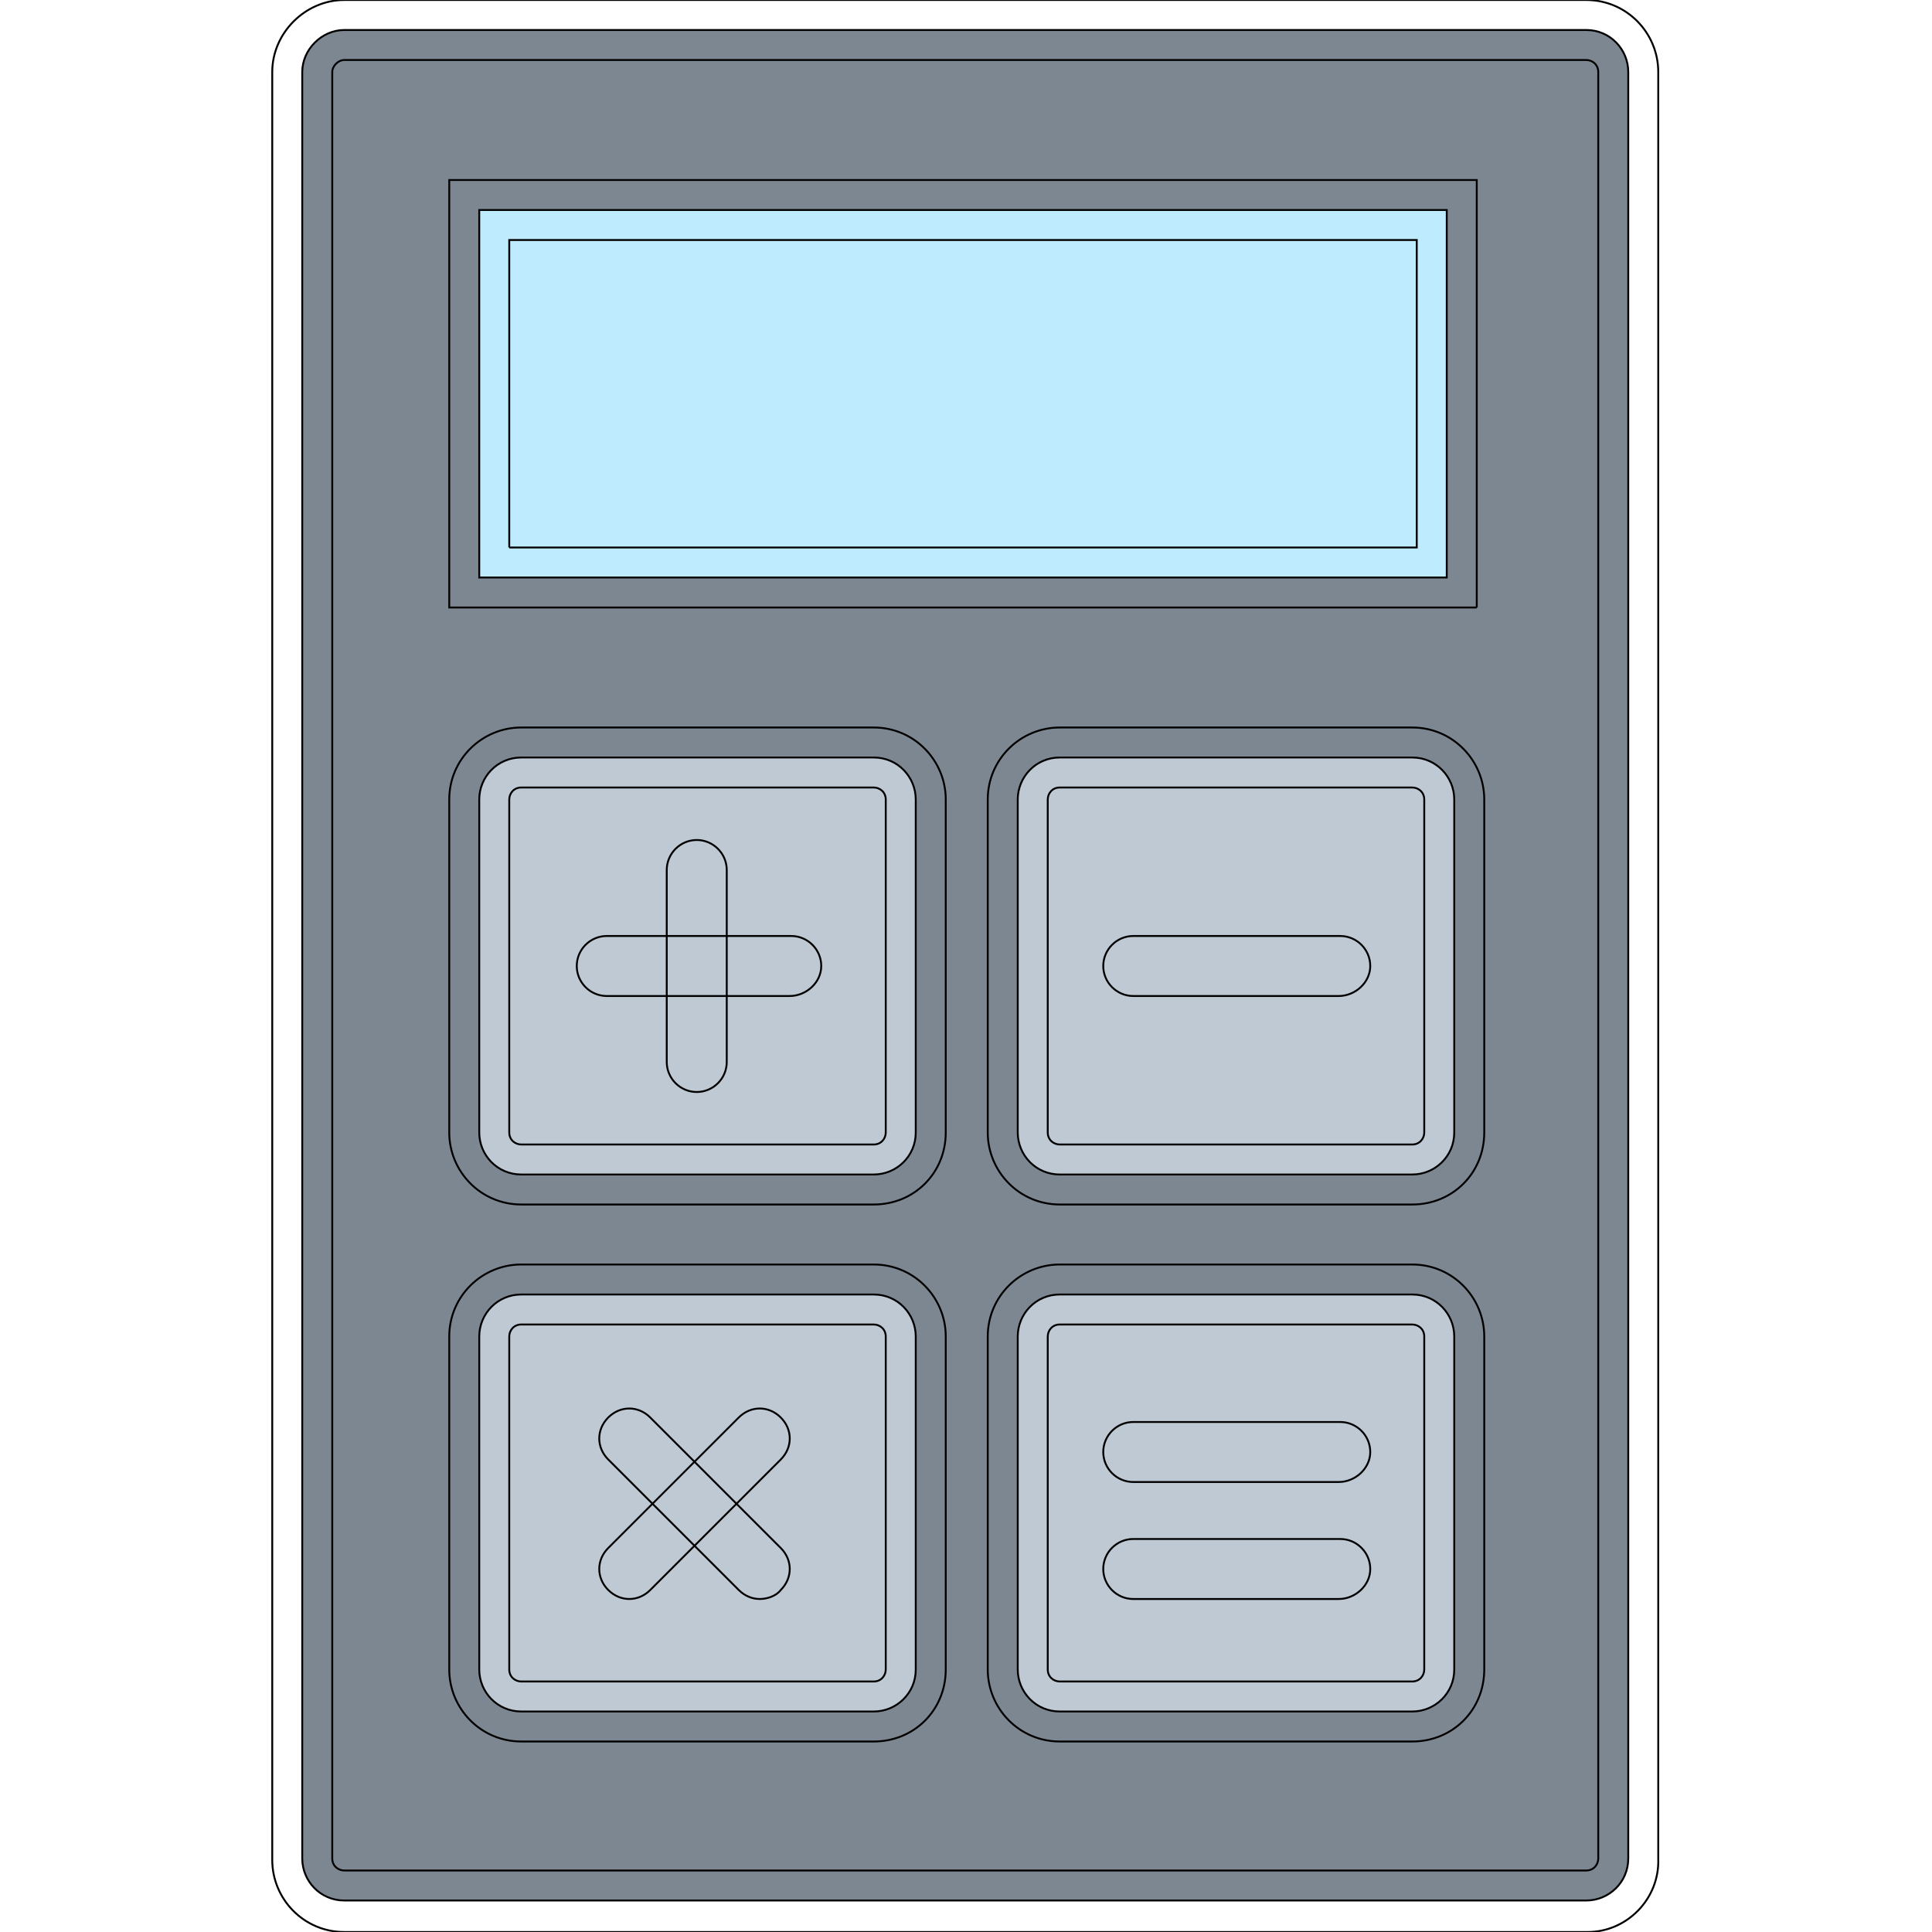 <!DOCTYPE svg PUBLIC "-//W3C//DTD SVG 1.1//EN" "http://www.w3.org/Graphics/SVG/1.1/DTD/svg11.dtd">

<!-- Uploaded to: SVG Repo, www.svgrepo.com, Transformed by: SVG Repo Mixer Tools -->
<svg width="24px" height="24px" viewBox="0 0 1024 1024" class="icon" version="1.1" xmlns="http://www.w3.org/2000/svg" fill="#000000" stroke="#000000">

<g id="SVGRepo_bgCarrier" stroke-width="0"/>

<g id="SVGRepo_tracerCarrier" stroke-linecap="round" stroke-linejoin="round"/>

<g id="SVGRepo_iconCarrier">

<path d="M182.46 15.901h658.286c12.72 0 22.261 10.335 22.261 22.261v946.882c0 12.72-10.335 22.261-22.261 22.261H182.46c-12.72 0-22.261-10.335-22.261-22.261V38.161C160.199 26.236 170.534 15.901 182.46 15.901z" fill="#7D8792"/>

<path d="M841.54 1024H182.46c-21.466 0-38.161-17.491-38.161-38.161V38.161C144.298 17.491 161.789 0 182.46 0h658.286c21.466 0 38.161 17.491 38.161 38.161v946.882c0.795 21.466-16.696 38.957-37.366 38.957zM182.46 31.801c-3.18 0-6.36 3.18-6.36 6.36v946.882c0 3.975 3.18 6.36 6.36 6.36h658.286c3.975 0 6.36-3.18 6.36-6.36V38.161c0-3.975-3.18-6.36-6.36-6.36H182.46z" fill=""/>

<path d="M254.012 111.304h512.795v194.783H254.012z" fill="#BFEBFF"/>

<path d="M782.708 321.988H238.112V95.404h544.596v226.584z m-512.795-31.801h480.994V127.205H269.913v162.981z" fill=""/>

<path d="M276.273 401.491h186.832c12.72 0 22.261 10.335 22.261 22.261v176.497c0 12.72-10.335 22.261-22.261 22.261H276.273c-12.72 0-22.261-10.335-22.261-22.261V423.752c0-11.925 9.54-22.261 22.261-22.261z" fill="#BEC9D4"/>

<path d="M463.106 638.41H276.273c-21.466 0-38.161-17.491-38.161-38.161V423.752c0-21.466 17.491-38.161 38.161-38.161h186.832c21.466 0 38.161 17.491 38.161 38.161v176.497c0 21.466-16.696 38.161-38.161 38.161zM276.273 417.391c-3.975 0-6.36 3.18-6.36 6.36v176.497c0 3.975 3.18 6.36 6.36 6.36h186.832c3.975 0 6.36-3.18 6.36-6.36V423.752c0-3.975-3.18-6.36-6.36-6.36H276.273z" fill=""/>

<path d="M561.689 401.491H748.522c12.72 0 22.261 10.335 22.261 22.261v176.497c0 12.72-10.335 22.261-22.261 22.261H561.689c-12.72 0-22.261-10.335-22.261-22.261V423.752c0-11.925 9.54-22.261 22.261-22.261z" fill="#BEC9D4"/>

<path d="M748.522 638.41H561.689c-21.466 0-38.161-17.491-38.161-38.161V423.752c0-21.466 17.491-38.161 38.161-38.161H748.522c21.466 0 38.161 17.491 38.161 38.161v176.497c0 21.466-16.696 38.161-38.161 38.161zM561.689 417.391c-3.975 0-6.36 3.18-6.36 6.36v176.497c0 3.975 3.18 6.36 6.36 6.36H748.522c3.975 0 6.36-3.18 6.36-6.36V423.752c0-3.975-3.18-6.36-6.36-6.36H561.689z" fill=""/>

<path d="M561.689 686.112H748.522c12.72 0 22.261 10.335 22.261 22.261v176.497c0 12.72-10.335 22.261-22.261 22.261H561.689c-12.72 0-22.261-10.335-22.261-22.261V708.373c0-11.925 9.54-22.261 22.261-22.261z" fill="#BEC9D4"/>

<path d="M748.522 923.031H561.689c-21.466 0-38.161-17.491-38.161-38.161V708.373c0-21.466 17.491-38.161 38.161-38.161H748.522c21.466 0 38.161 17.491 38.161 38.161v176.497c0 21.466-16.696 38.161-38.161 38.161zM561.689 702.012c-3.975 0-6.36 3.18-6.36 6.36v176.497c0 3.975 3.18 6.36 6.36 6.36H748.522c3.975 0 6.36-3.18 6.36-6.36V708.373c0-3.975-3.18-6.36-6.36-6.36H561.689z" fill=""/>

<path d="M276.273 686.112h186.832c12.72 0 22.261 10.335 22.261 22.261v176.497c0 12.72-10.335 22.261-22.261 22.261H276.273c-12.72 0-22.261-10.335-22.261-22.261V708.373c0-11.925 9.54-22.261 22.261-22.261z" fill="#BEC9D4"/>

<path d="M463.106 923.031H276.273c-21.466 0-38.161-17.491-38.161-38.161V708.373c0-21.466 17.491-38.161 38.161-38.161h186.832c21.466 0 38.161 17.491 38.161 38.161v176.497c0 21.466-16.696 38.161-38.161 38.161zM276.273 702.012c-3.975 0-6.36 3.18-6.36 6.36v176.497c0 3.975 3.18 6.36 6.36 6.36h186.832c3.975 0 6.36-3.18 6.36-6.36V708.373c0-3.975-3.18-6.36-6.36-6.36H276.273zM369.292 578.783c-8.745 0-15.901-7.155-15.901-15.901V461.118c0-8.745 7.155-15.901 15.901-15.901s15.901 7.155 15.901 15.901v101.764c0 8.745-7.155 15.901-15.901 15.901z" fill=""/>

<path d="M418.584 527.901H321.59c-8.745 0-15.901-7.155-15.901-15.901s7.155-15.901 15.901-15.901h97.789c8.745 0 15.901 7.155 15.901 15.901s-7.95 15.901-16.696 15.901z" fill=""/>

<path d="M402.683 847.503c-3.975 0-7.95-1.59-11.13-4.77l-69.168-69.168c-6.36-6.36-6.36-15.901 0-22.261 6.36-6.36 15.901-6.36 22.261 0l69.168 69.168c6.36 6.36 6.36 15.901 0 22.261-2.385 3.18-7.155 4.77-11.13 4.77z" fill=""/>

<path d="M333.516 847.503c-3.975 0-7.95-1.59-11.13-4.77-6.36-6.36-6.36-15.901 0-22.261l69.168-69.168c6.36-6.36 15.901-6.36 22.261 0 6.36 6.36 6.36 15.901 0 22.261l-69.168 69.168c-3.18 3.18-7.155 4.77-11.13 4.77z" fill=""/>

<path d="M709.565 527.901H600.646c-8.745 0-15.901-7.155-15.901-15.901s7.155-15.901 15.901-15.901h109.714c8.745 0 15.901 7.155 15.901 15.901s-7.95 15.901-16.696 15.901z" fill=""/>

<path d="M709.565 785.491H600.646c-8.745 0-15.901-7.155-15.901-15.901s7.155-15.901 15.901-15.901h109.714c8.745 0 15.901 7.155 15.901 15.901s-7.95 15.901-16.696 15.901z" fill=""/>

<path d="M709.565 847.503H600.646c-8.745 0-15.901-7.155-15.901-15.901s7.155-15.901 15.901-15.901h109.714c8.745 0 15.901 7.155 15.901 15.901s-7.95 15.901-16.696 15.901z" fill=""/>

</g>

</svg>